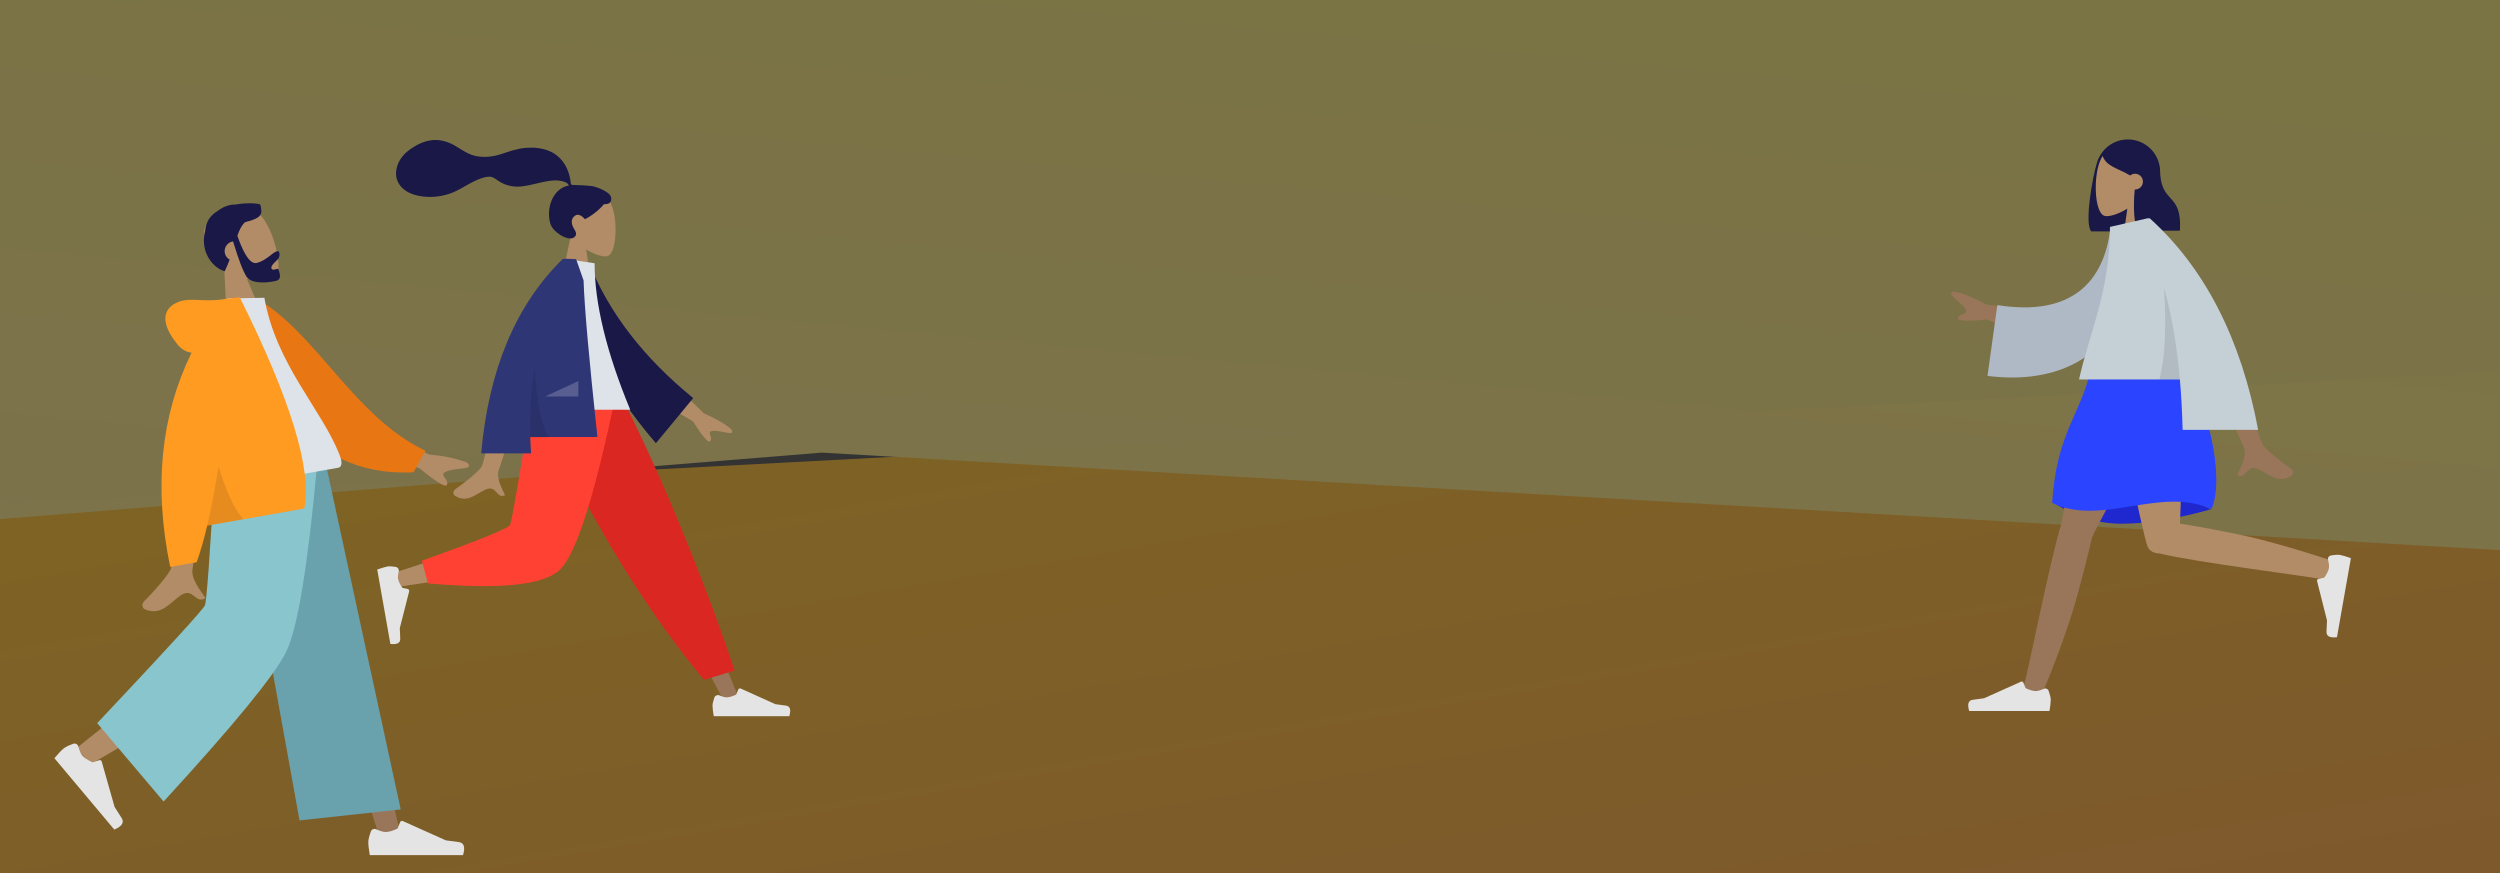 <?xml version="1.0" encoding="UTF-8"?>
<svg width="1440px" height="503px" viewBox="0 0 1440 503" version="1.1" xmlns="http://www.w3.org/2000/svg" xmlns:xlink="http://www.w3.org/1999/xlink">
    <rect x="0" y="0" width="1440" height="503" fill="#333333" stroke="none"/>
    <!-- Generator: Sketch 51.3 (57544) - http://www.bohemiancoding.com/sketch -->
    <title>Group 3</title>
    <desc>Created with Sketch.</desc>
    <defs>
        <linearGradient x1="15.76%" y1="0%" x2="96.43%" y2="93.674%" id="linearGradient-1">
            <stop stop-color="#FFBA08" offset="0%"></stop>
            <stop stop-color="#FF9B21" offset="100%"></stop>
        </linearGradient>
        <linearGradient x1="17.575%" y1="-97.496%" x2="97.625%" y2="90.524%" id="linearGradient-2">
            <stop stop-color="#FFDD86" offset="0%"></stop>
            <stop stop-color="#F9E761" stop-opacity="0.966" offset="100%"></stop>
        </linearGradient>
    </defs>
    <g id="Maquettes" stroke="none" stroke-width="1" fill="none" fill-rule="evenodd">
        <g id="Landing-Copy-4" transform="translate(0, -698)">
            <g id="Group-3" transform="translate(0, 698)">
                <g id="Rectangle-2-Copy" opacity="0.368" transform="translate(721, 251.5) scale(1, -1) translate(-721, -251.5) ">
                    <polygon id="Rectangle-Copy" fill="url(#linearGradient-1)" transform="translate(721, 144.5) scale(1, -1) translate(-721, -144.5) " points="0 76.397 1442 0 1442 289 0 289"></polygon>
                    <polygon id="Rectangle" fill="url(#linearGradient-2)" points="0 204 473.363 242.29 1442 186 1442 503 0 503"></polygon>
                </g>
                <g id="humaaan-2-copy" transform="translate(218, 86)">
                    <g id="Head/Front/Airy" transform="translate(63, 0)">
                        <g id="Head" stroke-width="1" transform="translate(41.384, 23.773)" fill="#B28B67">
                            <path d="M6.332,26.45 C2.801,22.302 0.41,17.219 0.81,11.523 C1.961,-4.889 24.791,-1.279 29.232,7.005 C33.673,15.288 33.145,36.299 27.405,37.779 C25.116,38.37 20.24,36.924 15.278,33.93 L18.393,55.983 L0,55.983 L6.332,26.45 Z"></path>
                        </g>
                        <path d="M60.132,21.231 C57.708,20.834 51.181,20.56 49.977,20.56 C49.208,20.56 48.374,20.736 47.919,20.029 C47.546,19.451 47.682,18.472 47.571,17.8 C47.442,17.02 47.258,16.25 47.072,15.481 C46.544,13.295 45.744,11.216 44.626,9.263 C42.527,5.6 39.453,2.73 35.572,1.06 C31.286,-0.783 26.436,-1.205 21.826,-0.831 C16.893,-0.431 12.427,1.198 7.769,2.732 C3.331,4.193 -1.318,4.769 -5.961,4.055 C-10.638,3.336 -14.172,0.799 -18.118,-1.609 C-22.157,-4.074 -26.772,-5.686 -31.547,-5.315 C-36.004,-4.969 -40.112,-3.128 -43.797,-0.668 C-47.246,1.634 -50.091,4.403 -51.697,8.301 C-53.425,12.493 -53.424,17.095 -50.582,20.8 C-46.463,26.171 -38.816,27.56 -32.455,27.422 C-28.775,27.342 -25.161,26.67 -21.687,25.447 C-17.054,23.817 -13.05,21.053 -8.716,18.81 C-6.682,17.758 -4.579,16.894 -2.375,16.271 C-0.237,15.667 1.87,15.389 3.806,16.682 C5.854,18.05 7.69,19.393 10.033,20.25 C12.281,21.071 14.663,21.53 17.058,21.512 C21.718,21.476 26.311,20.023 30.837,19.05 C34.528,18.256 38.477,17.465 42.24,18.228 C43.81,18.546 46.103,19.204 46.67,20.836 C37.126,22.567 33.377,34.38 36.068,43.051 C37.52,47.731 46.25,53.202 49.644,50.742 C51.794,49.183 50.489,47.136 49.644,45.786 C48.026,43.199 47.473,39.875 50.466,38.074 C53.049,36.521 55.764,40.21 55.815,40.206 C56.525,40.15 62.658,36.679 66.884,31.614 C71.052,31.861 71.685,29.111 70.689,26.862 C69.694,24.612 63.481,21.781 60.132,21.231 Z" id="hair" fill="#191847"></path>
                    </g>
                    <g id="Bottom/Standing/Jogging" transform="translate(0, 143)">
                        <polygon id="Leg" fill="#997659" points="99.657 0 156.619 95.079 199.325 175.461 208.523 175.461 136.969 3.8960065e-13"></polygon>
                        <g id="Accessories/Shoe/Flat-Sneaker" transform="translate(191.647, 152.308)" fill="#E4E4E4">
                            <path d="M1.828,20.496 C1.124,22.501 0.771,24.026 0.771,25.072 C0.771,26.48 1.003,28.535 1.467,31.237 C3.08,31.237 17.583,31.237 44.974,31.237 C46.105,27.453 45.452,25.41 43.016,25.109 C40.58,24.807 38.557,24.534 36.946,24.291 L17.024,15.3 C16.478,15.054 15.837,15.297 15.591,15.842 C15.585,15.854 15.58,15.867 15.575,15.879 L14.397,18.773 C12.142,19.838 10.309,20.37 8.899,20.37 C7.867,20.37 6.48,19.99 4.739,19.229 L4.739,19.229 C3.643,18.75 2.366,19.251 1.887,20.347 C1.865,20.396 1.846,20.446 1.828,20.496 Z" id="shoe"></path>
                        </g>
                        <path d="M187.464,162.589 L205.203,157.231 C197.431,134.035 187.906,108.508 176.626,80.65 C165.347,52.792 153.234,25.909 140.286,2.84217094e-14 L90.185,2.84217094e-14 C104.58,32.774 119.84,62.553 135.967,89.338 C152.093,116.122 169.259,140.539 187.464,162.589 Z" id="Pant" fill="#DB2721"></path>
                        <path d="M95.913,2.84217094e-14 C90.537,33.411 80.168,76.098 79.189,77.416 C78.537,78.294 55.051,86.151 8.731,100.988 L10.718,109.086 C65.954,101.129 95.059,94.956 98.032,90.566 C102.492,83.982 124.761,31.964 133.387,2.84217094e-14 L95.913,2.84217094e-14 Z" id="Leg" fill="#B28B67"></path>
                        <path d="M25.013,93.987 L28.513,107.03 C69.826,110.648 95.14,108.034 104.454,99.188 C113.768,90.343 124.383,57.28 136.299,-1.13686838e-13 L88.524,-1.13686838e-13 C80.974,46.905 76.754,71.341 75.862,73.31 C74.97,75.279 58.02,82.172 25.013,93.987 Z" id="Pant" fill="#FF4133"></path>
                        <g id="Accessories/Shoe/Flat-Sneaker" transform="translate(18.781, 117.866) rotate(80) translate(-18.781, -117.866) translate(-4.6, 102.559)" fill="#E4E4E4">
                            <path d="M1.828,20.496 C1.124,22.501 0.771,24.026 0.771,25.072 C0.771,26.48 1.003,28.535 1.467,31.237 C3.08,31.237 17.583,31.237 44.974,31.237 C46.105,27.453 45.452,25.41 43.016,25.109 C40.58,24.807 38.557,24.534 36.946,24.291 L17.024,15.3 C16.478,15.054 15.837,15.297 15.591,15.842 C15.585,15.854 15.58,15.867 15.575,15.879 L14.397,18.773 C12.142,19.838 10.309,20.37 8.899,20.37 C7.867,20.37 6.48,19.99 4.739,19.229 L4.739,19.229 C3.643,18.75 2.366,19.251 1.887,20.347 C1.865,20.396 1.846,20.446 1.828,20.496 Z" id="shoe"></path>
                        </g>
                    </g>
                    <g id="Body/Jacket" transform="translate(17, 63)">
                        <path d="M148.722,67.999 L170.442,89.095 C176.76,91.781 181.938,94.745 185.974,97.989 C186.882,99.079 187.87,101.167 183.601,100.231 C179.331,99.295 174.798,98.502 173.996,99.884 C173.194,101.266 175.559,103.385 174.077,105.193 C173.089,106.399 169.763,102.561 164.098,93.681 L141.516,80.419 L148.722,67.999 Z M52.386,70.969 L68.4,71.017 C58.483,102.816 53.13,119.689 52.34,121.635 C50.563,126.013 54.309,132.675 55.91,136.256 C50.682,138.59 51.247,129.963 44.651,133.024 C38.631,135.818 34.049,140.874 27.1,136.608 C26.246,136.084 25.311,134.107 27.575,132.559 C33.217,128.703 41.349,121.957 42.448,119.738 C43.948,116.712 47.261,100.455 52.386,70.969 Z" id="Skin" fill="#B28B67"></path>
                        <path d="M93.524,7.045 L100.027,5.342 C113.879,32.622 135.983,56.581 166.338,77.218 L147.209,104.97 C115.996,74.54 95.556,42.12 93.524,7.045 Z" id="Coat-Back" fill="#191847" transform="translate(129.931, 55.156) rotate(5) translate(-129.931, -55.156) "></path>
                        <path d="M68.982,86.989 L128,86.989 C114.327,53.891 107.491,25.775 107.491,2.641 L89.688,0 C75.696,22.402 71.745,49.984 68.982,86.989 Z" id="Shirt" fill="#DDE3E9"></path>
                        <path d="M89.311,0.013 C89.313,0.008 89.315,0.004 89.318,-2.33309327e-14 L90.48,-4.26339562e-14 C91.87,0.048 93.988,0.134 96.834,0.258 L101.136,12.497 C101.591,27.419 104.248,57.49 109.108,102.712 L70.42,102.712 C70.522,105.836 70.689,108.988 70.922,112.17 L42.156,112.17 C46.459,63.841 62.172,26.451 89.297,1.42108547e-14 L89.311,0.013 Z" id="Coat-Front" fill="#2F3676"></path>
                        <path d="M72.976,62.749 C74.077,82.218 76.833,95.639 81.246,103.013 L70.43,103.013 C69.957,89.005 70.805,75.584 72.976,62.749 Z" id="Shade" fill-opacity="0.1" fill="#000000"></path>
                        <polygon id="Light" fill-opacity="0.2" fill="#FFFFFF" points="79.031 79.358 98.108 70.529 98.108 79.358"></polygon>
                    </g>
                </g>
                <g id="humaaan-3-copy" transform="translate(15, 77)">
                    <g id="Head/Front/Short-Beard" transform="translate(116, 64) rotate(-15) translate(-116, -64) translate(52, 15)">
                        <g id="Head" stroke-width="1" transform="translate(50.934, 29.122)" fill="#B28B67">
                            <path d="M7.793,32.401 C3.447,27.32 0.505,21.093 0.997,14.115 C2.413,-5.989 30.512,-1.566 35.977,8.581 C41.443,18.728 40.794,44.466 33.73,46.28 C30.913,47.003 24.911,45.231 18.803,41.565 L22.637,68.579 L0,68.579 L7.793,32.401 Z"></path>
                        </g>
                        <path d="M70.869,45.458 C71.735,57.48 74.027,63.491 77.745,63.491 C83.322,63.491 88.054,59.965 90.501,59.965 C92.285,59.965 91.887,62.188 90.704,63.837 C89.729,65.197 84.978,66.508 84.978,68.616 C84.978,70.725 88.731,69.094 88.731,70.344 C88.731,72.413 89.391,76.302 85.787,76.302 C82.139,76.302 71.679,74.978 69.887,69.585 C68.73,66.105 67.982,58.894 67.643,47.951 C67.422,47.925 67.197,47.911 66.968,47.911 C63.843,47.911 61.309,50.435 61.309,53.548 C61.309,55.128 61.962,56.556 63.014,57.58 C61.704,59.421 60.237,61.344 58.555,63.328 C52.238,59.553 47.549,48.502 53.726,37.886 C55.433,32.685 59.298,29.907 63.863,28.617 C67.56,27.077 71.398,26.903 74.639,27.827 C80.99,28.369 86.662,30.298 88.269,31.444 C88.269,37.433 87.104,39.21 77.152,39.053 C74.707,40.339 72.827,42.554 70.869,45.458 Z" id="Hair" fill="#191847"></path>
                    </g>
                    <g id="Bottom/Standing/Baggy-Pants" transform="translate(0, 190)">
                        <polygon id="Leg" fill="#997659" points="126.394 0 172.69 116.901 203.74 215.73 216.002 215.73 168.532 4.79017192e-13"></polygon>
                        <path d="M117.072,0 C116.579,41.08 109.389,96.387 108.24,98.947 C107.475,100.655 81.039,122.364 28.935,164.075 L37.38,173.091 C98.858,137.329 131.02,117.063 133.865,112.293 C138.133,105.138 152.026,39.3 163.18,0 L117.072,0 Z" id="Leg" fill="#B28B67"></path>
                        <g id="Accessories/Shoe/Flat-Sneaker" transform="translate(48.577, 177.854) rotate(50) translate(-48.577, -177.854) translate(19.808, 159.033)" fill="#E4E4E4">
                            <path d="M2.448,24.59 C1.451,27.312 0.952,29.36 0.952,30.734 C0.952,32.46 1.238,34.979 1.81,38.291 C3.801,38.291 21.698,38.291 55.5,38.291 C56.895,33.652 56.09,31.148 53.084,30.778 C50.078,30.408 47.581,30.074 45.592,29.776 L20.764,18.646 C20.218,18.401 19.577,18.645 19.333,19.191 C19.328,19.202 19.323,19.213 19.319,19.223 L17.766,23.011 C14.983,24.317 12.722,24.97 10.982,24.97 C9.616,24.97 7.747,24.434 5.375,23.361 L5.375,23.361 C4.285,22.869 3.001,23.353 2.508,24.443 C2.487,24.491 2.466,24.54 2.448,24.59 Z" id="shoe"></path>
                        </g>
                        <g id="Accessories/Shoe/Flat-Sneaker" transform="translate(196.194, 187.264)" fill="#E4E4E4">
                            <path d="M2.448,24.59 C1.451,27.312 0.952,29.36 0.952,30.734 C0.952,32.46 1.238,34.979 1.81,38.291 C3.801,38.291 21.698,38.291 55.5,38.291 C56.895,33.652 56.09,31.148 53.084,30.778 C50.078,30.408 47.581,30.074 45.592,29.776 L20.764,18.646 C20.218,18.401 19.577,18.645 19.333,19.191 C19.328,19.202 19.323,19.213 19.319,19.223 L17.766,23.011 C14.983,24.317 12.722,24.97 10.982,24.97 C9.616,24.97 7.747,24.434 5.375,23.361 L5.375,23.361 C4.285,22.869 3.001,23.353 2.508,24.443 C2.487,24.491 2.466,24.54 2.448,24.59 Z" id="shoe"></path>
                        </g>
                        <polygon id="Pant" fill="#69A1AC" points="157.521 205.551 215.817 199.239 172.613 2.84217094e-14 120.399 2.84217094e-14"></polygon>
                        <path d="M40.993,149.529 L79.232,194.685 C119.508,150.799 142.989,122.164 149.675,108.779 C156.361,95.394 162.372,59.134 167.707,0 L108.923,0 C106.009,52.023 104.045,79.246 103.03,81.667 C102.016,84.087 81.337,106.708 40.993,149.529 Z" id="Pant" fill="#89C5CC"></path>
                    </g>
                    <g id="Body/Hoodie" transform="translate(140.5, 180) rotate(-10) translate(-140.5, -180) translate(20, 92)">
                        <path d="M179.805,86.604 L209.863,108.597 C218.016,110.788 224.827,113.515 230.297,116.777 C231.589,117.95 233.15,120.326 227.791,119.916 C222.432,119.507 216.777,119.316 216.037,121.138 C215.297,122.959 218.54,125.137 217.044,127.595 C216.048,129.234 211.341,125.126 202.923,115.272 L173.156,102.976 L179.805,86.604 Z M64.405,87.349 L84.097,87.412 C71.91,126.546 65.332,147.31 64.361,149.705 C62.177,155.093 66.785,163.293 68.755,167.7 C62.326,170.571 63.019,159.955 54.909,163.72 C47.507,167.157 41.874,173.379 33.328,168.126 C32.278,167.481 31.128,165.047 33.912,163.143 C40.848,158.4 50.846,150.099 52.198,147.368 C54.041,143.644 58.11,123.637 64.405,87.349 Z" id="Skin" fill="#B28B67"></path>
                        <path d="M115.668,8.997 L123.664,6.902 C156.063,30.206 172.808,78.941 212.047,102.111 L204.124,113.863 C139.377,111.544 118.167,52.167 115.668,8.997 Z" id="Coat-Back" fill="#E87613" transform="translate(163.857, 60.382) rotate(5) translate(-163.857, -60.382) "></path>
                        <path d="M84.82,107.063 C117.496,107.063 141.532,107.063 156.928,107.063 C160.223,107.063 159.602,102.322 159.125,99.929 C153.628,72.318 132.17,42.554 132.17,3.25 L111.37,0 C94.167,27.572 88.217,61.519 84.82,107.063 Z" id="Shirt" fill="#DDE3E9"></path>
                        <path d="M85.399,27.102 C82.379,26.237 79.986,24.218 78.223,21.047 C70.621,7.378 73.366,-0.148 81.49,-2.622 C89.615,-5.096 96.86,-1.82076576e-14 109.804,-5.32907052e-15 C110.508,-4.88498131e-15 111.153,0.044 111.739,0.132 L118.25,0.502 C136.931,63.595 142.084,105.689 133.707,126.785 L76.952,126.785 C73.59,134.599 70.372,141.173 67.299,146.507 L51.834,146.507 C50.379,99.613 61.567,59.811 85.399,27.102 Z" id="Coat-Front" fill="#FF9B21"></path>
                        <path d="M89.311,94.382 C91.096,109.264 93.997,120.065 98.014,126.785 L76.952,126.785 C80.875,117.671 84.994,106.87 89.311,94.382 Z" id="Shade" fill-opacity="0.1" fill="#000000"></path>
                    </g>
                </g>
                <g id="A-Human/Standing" transform="translate(1230, 234) scale(-1, 1) translate(-1230, -234) translate(1106, 58)">
                    <g id="Head/Front/Long" transform="translate(67.787, 0)">
                        <path d="M57.731,75.04 C48.825,73.691 42,66.003 42,56.721 L42,40.856 C42,30.623 50.296,22.327 60.529,22.327 C67.848,22.327 74.176,26.57 77.187,32.731 C77.529,33.339 77.877,34.181 78.235,35.302 C81.097,44.259 85.687,71.284 81.626,75.269 L57.744,75.269 C57.739,75.192 57.735,75.116 57.731,75.04 Z" id="Hair-Back" fill="#191847"></path>
                        <g id="Head" stroke-width="1" transform="translate(44.471, 25.635)" fill="#B28B67">
                            <path d="M6.804,28.521 C3.009,24.048 0.441,18.567 0.87,12.425 C2.107,-5.272 26.64,-1.379 31.412,7.553 C36.184,16.485 35.617,39.141 29.45,40.737 C26.99,41.374 21.75,39.814 16.417,36.587 L19.765,60.365 L0,60.365 L6.804,28.521 Z"></path>
                        </g>
                        <path d="M56.618,51.166 C57.528,60.988 57.163,72.205 54.45,74.867 L30.567,74.867 C29.237,51.652 42.097,60.642 42.097,38.785 C42.898,37.998 43.656,37.22 44.406,36.548 L44.379,35.906 C48.515,27.404 53.761,23.154 60.119,23.154 C69.655,23.154 72.665,27.61 75.228,31.393 C73.312,37.996 65.874,38.975 59.266,43.091 C58.487,42.455 57.494,42.074 56.412,42.074 C53.91,42.074 51.882,44.11 51.882,46.622 C51.882,49.134 53.91,51.17 56.412,51.17 C56.481,51.17 56.549,51.169 56.618,51.166 Z" id="Hair-Front" fill="#191847"></path>
                    </g>
                    <g id="Bottom/Standing/Skirt" transform="translate(0, 154.516)">
                        <path d="M80.524,80.851 C100.355,86.382 117.465,89.147 131.853,89.147 C146.241,89.147 159.606,84.888 171.947,76.371 C152.54,70.694 136.558,67.856 124,67.856 C111.442,67.856 96.95,72.188 80.524,80.851 Z" id="Skirt-Shadow" fill="#1F28CF"></path>
                        <path d="M149.021,97.119 C148.829,96.832 148.668,96.52 148.54,96.183 C145.889,89.193 103.43,13.786 99.2,0 L147.003,0 C150.219,10.482 164.694,76.261 166.731,89.385 C173.159,110.087 186.393,177.131 188.082,181.776 C189.86,186.662 179.86,191.752 177.195,185.745 C172.955,176.187 162.852,149.741 158.354,133.593 C154.137,118.454 150.703,104.834 149.021,97.119 Z" id="Leg" fill="#997659"></path>
                        <path d="M109.911,106.325 C90.5,111.217 19.496,120.061 14.624,121.448 C9.611,122.875 5.216,112.573 11.412,110.342 C21.27,106.791 48.434,98.587 64.903,95.239 C78.15,92.546 90.238,90.349 98.354,89.062 C97.666,66.332 94.523,11.782 96.583,1.42108547e-14 L138.88,1.42108547e-14 C136.905,11.298 120.206,93.734 117.102,101.985 C116.117,104.931 113.178,106.233 109.911,106.325 Z" id="Leg" fill="#B28B67"></path>
                        <g id="Accessories/Shoe/Flat-Sneaker" transform="translate(20.253, 129.41) rotate(80) translate(-20.253, -129.41) translate(-4.96, 112.925)" fill="#E4E4E4">
                            <path d="M2.056,21.334 C1.232,23.61 0.82,25.327 0.82,26.487 C0.82,27.975 1.066,30.146 1.558,33 C3.273,33 18.683,33 47.789,33 C48.991,29.002 48.297,26.844 45.709,26.526 C43.12,26.207 40.97,25.919 39.258,25.662 L17.943,16.098 C17.439,15.872 16.848,16.097 16.622,16.601 C16.617,16.611 16.613,16.621 16.609,16.631 L15.298,19.832 C12.902,20.957 10.954,21.52 9.456,21.52 C8.304,21.52 6.736,21.076 4.753,20.19 L4.753,20.19 C3.745,19.739 2.562,20.191 2.111,21.199 C2.091,21.244 2.073,21.289 2.056,21.334 Z" id="shoe"></path>
                        </g>
                        <g id="Accessories/Shoe/Flat-Sneaker" transform="translate(171.947, 164.029)" fill="#E4E4E4">
                            <path d="M2.056,21.334 C1.232,23.61 0.82,25.327 0.82,26.487 C0.82,27.975 1.066,30.146 1.558,33 C3.273,33 18.683,33 47.789,33 C48.991,29.002 48.297,26.844 45.709,26.526 C43.12,26.207 40.97,25.919 39.258,25.662 L17.943,16.098 C17.439,15.872 16.848,16.097 16.622,16.601 C16.617,16.611 16.613,16.621 16.609,16.631 L15.298,19.832 C12.902,20.957 10.954,21.52 9.456,21.52 C8.304,21.52 6.736,21.076 4.753,20.19 L4.753,20.19 C3.745,19.739 2.562,20.191 2.111,21.199 C2.091,21.244 2.073,21.289 2.056,21.334 Z" id="shoe"></path>
                        </g>
                        <path d="M96.72,2.66453526e-15 C115.359,-5.317 132.994,-5.317 149.627,2.66453526e-15 C155.413,26.325 169.474,36.773 171.947,77.134 C143.84,91.059 109.12,67.203 80.187,80.783 C71.92,61.788 83.493,16.044 96.72,2.66453526e-15 Z" id="Skirt" fill="#2B44FF"></path>
                    </g>
                    <g id="Body/Long-Sleeve" transform="translate(18.187, 67.756)">
                        <path d="M159,54.135 L191.697,49.671 C198.237,46.029 204.255,43.564 209.748,42.275 C211.294,42.23 213.753,42.792 210.09,45.849 C206.426,48.907 202.709,52.288 203.361,53.92 C204.014,55.551 207.421,54.944 207.986,57.453 C208.362,59.126 202.832,59.398 191.397,58.269 L164.866,68.797 L159,54.135 Z M56.28,61.713 L74.414,61.785 C54.537,106.567 44.173,130.014 43.322,132.126 C41.407,136.879 45.463,144.119 47.198,148.009 C41.551,150.537 42.151,141.17 35.026,144.486 C28.524,147.513 23.578,152.999 16.063,148.357 C15.139,147.787 14.127,145.639 16.572,143.961 C22.665,139.78 31.444,132.463 32.63,130.054 C34.248,126.77 42.131,103.989 56.28,61.713 Z" id="Skin" fill="#997659"></path>
                        <path d="M102.252,8.015 L116.478,7.719 C122.719,38.958 143.434,57.22 185.326,46.755 L194.521,86.882 C155.264,95.495 119.052,82.634 108.15,40.18 C105.327,29.189 102.854,17.712 102.252,8.015 Z" id="Clothes-Back" fill="#AFB9C5" transform="translate(148.386, 48.565) rotate(5) translate(-148.386, -48.565) "></path>
                        <path d="M98.953,0.013 L120.465,4.944 C120.465,41.978 132.252,65.606 138.297,92.834 L80.199,92.834 C79.38,102.243 78.878,111.913 78.616,121.845 L35.114,121.845 C44.972,69.347 65.778,28.732 97.533,0 L98.942,0 L98.953,0.013 Z" id="Clothes" fill="#C5CFD6"></path>
                        <path d="M89.365,40.001 C87.868,63.078 88.748,80.689 92.007,92.834 L80.199,92.834 C81.82,74.196 84.681,56.585 89.365,40.001 Z" id="Shade" fill-opacity="0.1" fill="#000000"></path>
                    </g>
                </g>
            </g>
        </g>
    </g>
</svg>